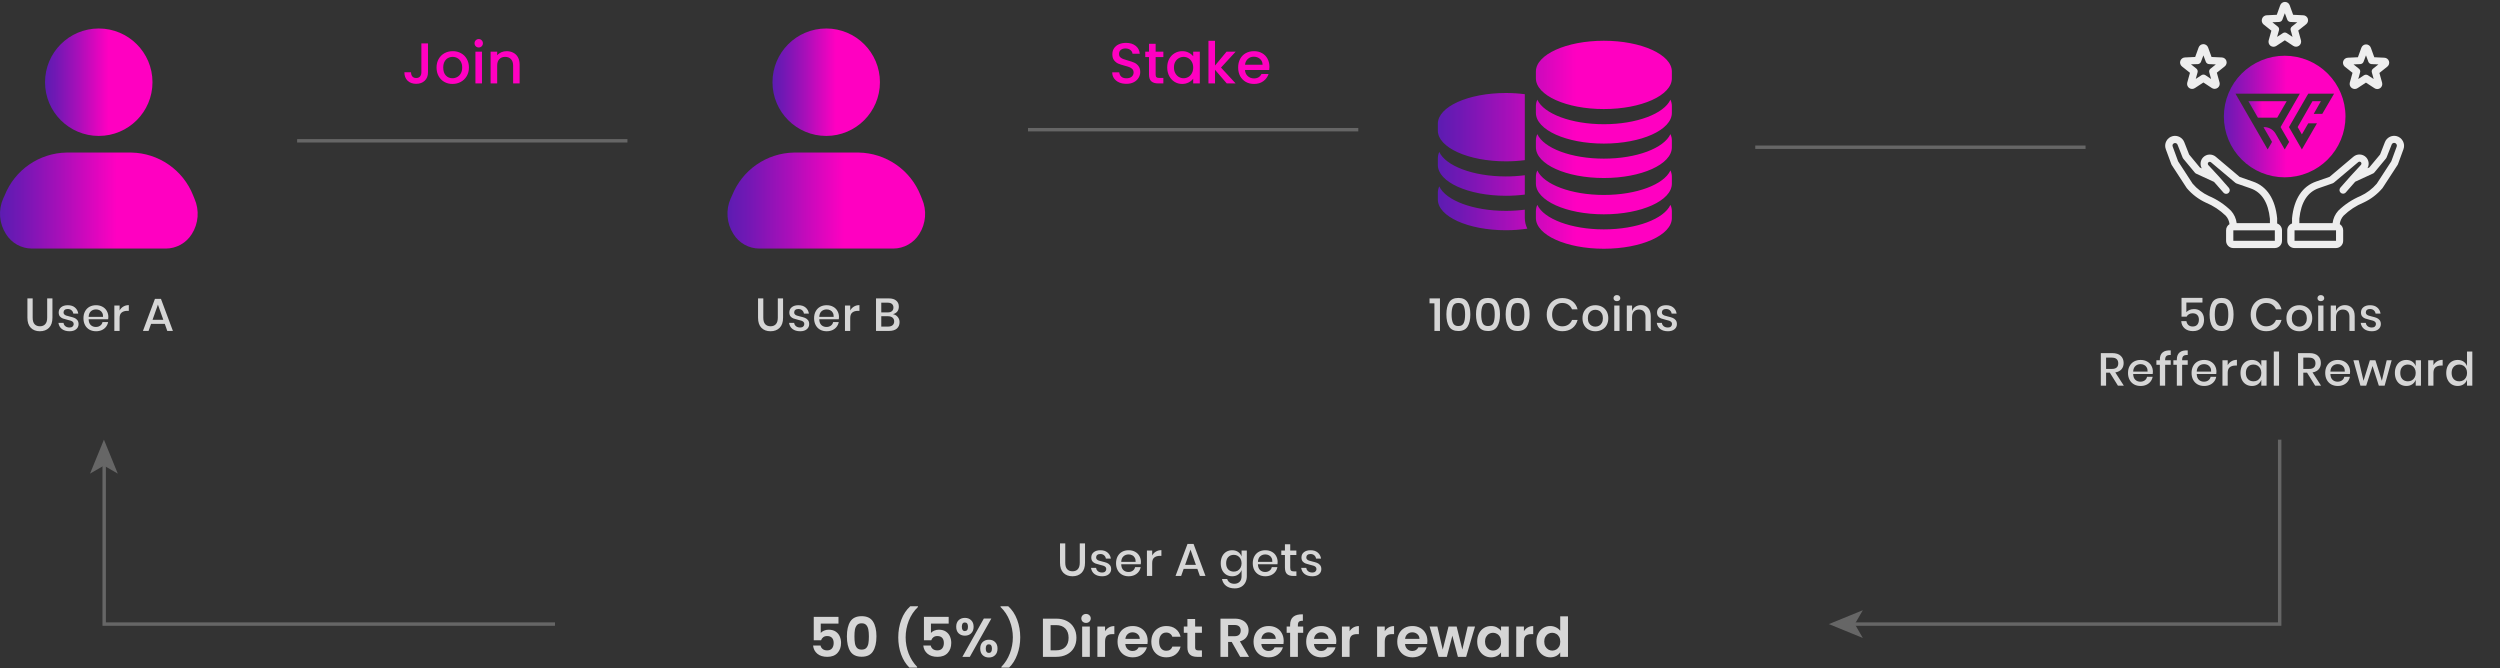 <svg width="868" height="232" viewBox="0 0 868 232" fill="none" xmlns="http://www.w3.org/2000/svg">
<rect x="0" y="0" width="868" height="232" fill="#333333" stroke="none"/>
<path d="M148.602 15.065V25.085C148.602 26.325 148.222 27.305 147.462 28.025C146.716 28.745 145.729 29.105 144.502 29.105C143.276 29.105 142.282 28.745 141.522 28.025C140.776 27.305 140.402 26.325 140.402 25.085H142.702C142.716 25.698 142.869 26.185 143.162 26.545C143.469 26.905 143.916 27.085 144.502 27.085C145.089 27.085 145.536 26.905 145.842 26.545C146.149 26.172 146.302 25.685 146.302 25.085V15.065H148.602ZM157.091 29.145C156.051 29.145 155.111 28.912 154.271 28.445C153.431 27.965 152.771 27.298 152.291 26.445C151.811 25.578 151.571 24.578 151.571 23.445C151.571 22.325 151.818 21.331 152.311 20.465C152.805 19.598 153.478 18.931 154.331 18.465C155.185 17.998 156.138 17.765 157.191 17.765C158.245 17.765 159.198 17.998 160.051 18.465C160.905 18.931 161.578 19.598 162.071 20.465C162.565 21.331 162.811 22.325 162.811 23.445C162.811 24.565 162.558 25.558 162.051 26.425C161.545 27.291 160.851 27.965 159.971 28.445C159.105 28.912 158.145 29.145 157.091 29.145ZM157.091 27.165C157.678 27.165 158.225 27.025 158.731 26.745C159.251 26.465 159.671 26.045 159.991 25.485C160.311 24.925 160.471 24.245 160.471 23.445C160.471 22.645 160.318 21.971 160.011 21.425C159.705 20.865 159.298 20.445 158.791 20.165C158.285 19.885 157.738 19.745 157.151 19.745C156.565 19.745 156.018 19.885 155.511 20.165C155.018 20.445 154.625 20.865 154.331 21.425C154.038 21.971 153.891 22.645 153.891 23.445C153.891 24.631 154.191 25.552 154.791 26.205C155.405 26.845 156.171 27.165 157.091 27.165ZM166.225 16.485C165.812 16.485 165.465 16.345 165.185 16.065C164.905 15.785 164.765 15.438 164.765 15.025C164.765 14.611 164.905 14.265 165.185 13.985C165.465 13.705 165.812 13.565 166.225 13.565C166.625 13.565 166.965 13.705 167.245 13.985C167.525 14.265 167.665 14.611 167.665 15.025C167.665 15.438 167.525 15.785 167.245 16.065C166.965 16.345 166.625 16.485 166.225 16.485ZM167.345 17.945V28.965H165.065V17.945H167.345ZM175.899 17.765C176.765 17.765 177.539 17.945 178.219 18.305C178.912 18.665 179.452 19.198 179.839 19.905C180.225 20.611 180.419 21.465 180.419 22.465V28.965H178.159V22.805C178.159 21.818 177.912 21.065 177.419 20.545C176.925 20.012 176.252 19.745 175.399 19.745C174.545 19.745 173.865 20.012 173.359 20.545C172.865 21.065 172.619 21.818 172.619 22.805V28.965H170.339V17.945H172.619V19.205C172.992 18.752 173.465 18.398 174.039 18.145C174.625 17.892 175.245 17.765 175.899 17.765Z" fill="#FF00C1"/>
<path d="M391.087 29.105C390.153 29.105 389.313 28.945 388.567 28.625C387.82 28.291 387.233 27.825 386.807 27.225C386.38 26.625 386.167 25.925 386.167 25.125H388.607C388.66 25.725 388.893 26.218 389.307 26.605C389.733 26.991 390.327 27.185 391.087 27.185C391.873 27.185 392.487 26.998 392.927 26.625C393.367 26.238 393.587 25.745 393.587 25.145C393.587 24.678 393.447 24.298 393.167 24.005C392.9 23.712 392.56 23.485 392.147 23.325C391.747 23.165 391.187 22.991 390.467 22.805C389.56 22.565 388.82 22.325 388.247 22.085C387.687 21.831 387.207 21.445 386.807 20.925C386.407 20.405 386.207 19.712 386.207 18.845C386.207 18.045 386.407 17.345 386.807 16.745C387.207 16.145 387.767 15.685 388.487 15.365C389.207 15.045 390.04 14.885 390.987 14.885C392.333 14.885 393.433 15.225 394.287 15.905C395.153 16.572 395.633 17.491 395.727 18.665H393.207C393.167 18.158 392.927 17.725 392.487 17.365C392.047 17.005 391.467 16.825 390.747 16.825C390.093 16.825 389.56 16.991 389.147 17.325C388.733 17.658 388.527 18.138 388.527 18.765C388.527 19.192 388.653 19.545 388.907 19.825C389.173 20.091 389.507 20.305 389.907 20.465C390.307 20.625 390.853 20.798 391.547 20.985C392.467 21.238 393.213 21.491 393.787 21.745C394.373 21.998 394.867 22.392 395.267 22.925C395.68 23.445 395.887 24.145 395.887 25.025C395.887 25.732 395.693 26.398 395.307 27.025C394.933 27.651 394.38 28.158 393.647 28.545C392.927 28.918 392.073 29.105 391.087 29.105ZM401.237 19.805V25.905C401.237 26.318 401.33 26.618 401.517 26.805C401.717 26.978 402.05 27.065 402.517 27.065H403.917V28.965H402.117C401.09 28.965 400.303 28.725 399.757 28.245C399.21 27.765 398.937 26.985 398.937 25.905V19.805H397.637V17.945H398.937V15.205H401.237V17.945H403.917V19.805H401.237ZM405.258 23.405C405.258 22.298 405.485 21.318 405.938 20.465C406.405 19.611 407.032 18.951 407.818 18.485C408.618 18.005 409.498 17.765 410.458 17.765C411.325 17.765 412.078 17.938 412.718 18.285C413.372 18.618 413.892 19.038 414.278 19.545V17.945H416.578V28.965H414.278V27.325C413.892 27.845 413.365 28.278 412.698 28.625C412.032 28.971 411.272 29.145 410.418 29.145C409.472 29.145 408.605 28.905 407.818 28.425C407.032 27.931 406.405 27.252 405.938 26.385C405.485 25.505 405.258 24.512 405.258 23.405ZM414.278 23.445C414.278 22.685 414.118 22.025 413.798 21.465C413.492 20.905 413.085 20.478 412.578 20.185C412.072 19.892 411.525 19.745 410.938 19.745C410.352 19.745 409.805 19.892 409.298 20.185C408.792 20.465 408.378 20.885 408.058 21.445C407.752 21.991 407.598 22.645 407.598 23.405C407.598 24.165 407.752 24.831 408.058 25.405C408.378 25.978 408.792 26.418 409.298 26.725C409.818 27.018 410.365 27.165 410.938 27.165C411.525 27.165 412.072 27.018 412.578 26.725C413.085 26.431 413.492 26.005 413.798 25.445C414.118 24.872 414.278 24.205 414.278 23.445ZM423.933 23.465L429.013 28.965H425.933L421.853 24.225V28.965H419.573V14.165H421.853V22.765L425.853 17.945H429.013L423.933 23.465ZM440.747 23.185C440.747 23.598 440.72 23.971 440.667 24.305H432.247C432.314 25.185 432.64 25.892 433.227 26.425C433.814 26.958 434.534 27.225 435.387 27.225C436.614 27.225 437.48 26.712 437.987 25.685H440.447C440.114 26.698 439.507 27.532 438.627 28.185C437.76 28.825 436.68 29.145 435.387 29.145C434.334 29.145 433.387 28.912 432.547 28.445C431.72 27.965 431.067 27.298 430.587 26.445C430.12 25.578 429.887 24.578 429.887 23.445C429.887 22.311 430.114 21.318 430.567 20.465C431.034 19.598 431.68 18.931 432.507 18.465C433.347 17.998 434.307 17.765 435.387 17.765C436.427 17.765 437.354 17.991 438.167 18.445C438.98 18.898 439.614 19.538 440.067 20.365C440.52 21.178 440.747 22.118 440.747 23.185ZM438.367 22.465C438.354 21.625 438.054 20.951 437.467 20.445C436.88 19.938 436.154 19.685 435.287 19.685C434.5 19.685 433.827 19.938 433.267 20.445C432.707 20.938 432.374 21.611 432.267 22.465H438.367Z" fill="#FF00C1"/>
<path d="M34.289 47.196C44.591 47.196 52.942 38.845 52.942 28.543C52.942 18.242 44.591 9.891 34.289 9.891C23.988 9.891 15.637 18.242 15.637 28.543C15.637 38.845 23.988 47.196 34.289 47.196Z" fill="url(#paint0_linear_47_59)"/>
<path d="M67.551 69.06L67.041 67.803C65.326 63.494 62.376 59.788 58.562 57.148C54.748 54.51 50.239 53.055 45.602 52.969H23.072C18.435 53.055 13.927 54.51 10.113 57.148C6.298 59.788 3.349 63.494 1.633 67.803L1.087 68.989C0.231 70.953 -0.129 73.099 0.041 75.235C0.211 77.371 0.904 79.433 2.06 81.238C3.004 82.779 4.326 84.053 5.902 84.94C7.477 85.826 9.253 86.295 11.06 86.301H57.59C59.401 86.292 61.179 85.822 62.757 84.936C64.336 84.051 65.663 82.778 66.614 81.238C67.752 79.439 68.433 77.388 68.596 75.265C68.76 73.143 68.401 71.012 67.551 69.06Z" fill="url(#paint1_linear_47_59)"/>
<path d="M286.859 47.196C297.16 47.196 305.511 38.845 305.511 28.543C305.511 18.242 297.16 9.891 286.859 9.891C276.557 9.891 268.206 18.242 268.206 28.543C268.206 38.845 276.557 47.196 286.859 47.196Z" fill="url(#paint2_linear_47_59)"/>
<path d="M320.12 69.06L319.61 67.803C317.894 63.494 314.945 59.788 311.131 57.148C307.317 54.51 302.808 53.055 298.171 52.969H275.641C271.004 53.057 266.497 54.512 262.683 57.151C258.869 59.789 255.919 63.495 254.202 67.803L253.656 68.989C252.801 70.954 252.444 73.1 252.616 75.237C252.787 77.373 253.483 79.434 254.641 81.238C255.581 82.78 256.901 84.055 258.475 84.941C260.048 85.828 261.823 86.296 263.629 86.301H310.159C311.97 86.292 313.747 85.822 315.326 84.936C316.905 84.051 318.232 82.778 319.183 81.238C320.321 79.439 321.002 77.388 321.165 75.265C321.328 73.143 320.97 71.012 320.12 69.06Z" fill="url(#paint3_linear_47_59)"/>
<path d="M217.842 48.297H103.164V49.483H217.842V48.297Z" fill="#666666"/>
<path d="M471.601 44.434H356.923V45.619H471.601V44.434Z" fill="#666666"/>
<path d="M522.828 56.019C525.028 56.023 527.227 55.884 529.409 55.604V32.706C527.227 32.426 525.028 32.287 522.828 32.291C509.784 32.291 499.219 37.034 499.219 42.963V45.335C499.219 51.228 509.796 56.019 522.828 56.019ZM522.828 67.972C525.028 67.976 527.227 67.837 529.409 67.556V60.845C527.227 61.125 525.028 61.264 522.828 61.26C511.444 61.26 501.946 57.608 499.717 52.746C499.396 53.433 499.227 54.181 499.219 54.94V57.311C499.219 63.181 509.796 67.972 522.828 67.972ZM529.409 73.32V72.798C527.227 73.078 525.028 73.217 522.828 73.213C511.444 73.213 501.946 69.561 499.717 64.711C499.395 65.394 499.225 66.138 499.219 66.892V69.264C499.219 75.193 509.796 79.936 522.828 79.936C525.324 79.941 527.817 79.759 530.287 79.391C529.711 78.23 529.411 76.951 529.409 75.656V73.32ZM556.86 14.148C543.816 14.148 533.263 18.951 533.263 24.821V27.192C533.263 33.121 543.828 37.864 556.86 37.864C569.892 37.864 580.469 33.121 580.469 27.192V24.821C580.469 18.986 569.904 14.148 556.86 14.148ZM556.86 43.129C545.488 43.129 535.99 39.477 533.761 34.615C533.435 35.301 533.265 36.05 533.263 36.809V39.181C533.263 45.109 543.828 49.853 556.86 49.853C569.892 49.853 580.469 45.109 580.469 39.181V36.809C580.467 36.05 580.297 35.301 579.971 34.615C577.742 39.477 568.244 43.129 556.86 43.129ZM556.86 55.082C545.488 55.082 535.99 51.43 533.761 46.568C533.435 47.254 533.265 48.003 533.263 48.762V51.133C533.263 57.062 543.828 61.805 556.86 61.805C569.892 61.805 580.469 57.062 580.469 51.133V48.762C580.467 48.003 580.297 47.254 579.971 46.568C577.742 51.43 568.244 55.082 556.86 55.082ZM556.86 67.687C545.488 67.687 535.99 64.035 533.761 59.173C533.433 59.858 533.263 60.607 533.263 61.367V63.738C533.263 69.667 543.828 74.41 556.86 74.41C569.892 74.41 580.469 69.667 580.469 63.738V61.367C580.469 60.607 580.299 59.858 579.971 59.173C577.742 64.047 568.244 67.687 556.86 67.687ZM556.86 79.64C545.488 79.64 535.99 75.987 533.761 71.126C533.434 71.811 533.264 72.56 533.263 73.32V75.691C533.263 81.62 543.828 86.363 556.86 86.363C569.892 86.363 580.469 81.62 580.469 75.691V73.32C580.469 72.56 580.299 71.811 579.971 71.126C577.742 75.987 568.244 79.64 556.86 79.64Z" fill="url(#paint4_linear_47_59)"/>
<path d="M724.103 50.527H609.425V51.713H724.103V50.527Z" fill="#666666"/>
<path d="M36.084 152.648L31.257 164.447L36.084 161.649L40.898 164.447L36.084 152.648Z" fill="#666666"/>
<path d="M192.691 217.274H35.574V161.02H36.76V216.088H192.691V217.274Z" fill="#666666"/>
<path d="M792.097 217.274H643.364V216.088H790.912V152.648H792.097V217.274Z" fill="#666666"/>
<path d="M634.979 216.682L646.778 211.867L643.98 216.682L646.778 221.508L634.979 216.682Z" fill="#666666"/>
<path d="M790.627 77.597V75.901C790.633 75.858 790.633 75.814 790.627 75.771C789.963 69.095 787.07 64.683 782.196 63.023L777.607 61.422L769.306 54.414C768.693 53.9 767.91 53.632 767.11 53.663C766.31 53.694 765.551 54.021 764.978 54.581C764.474 55.081 764.15 55.734 764.058 56.438C763.966 57.142 764.11 57.857 764.468 58.47L763.804 58.162L760.069 53.656L758.373 49.339C758.067 48.577 757.499 47.948 756.771 47.565C756.043 47.183 755.203 47.072 754.401 47.252C753.927 47.363 753.482 47.574 753.095 47.87C752.709 48.167 752.39 48.542 752.16 48.972C751.926 49.398 751.787 49.87 751.752 50.355C751.718 50.84 751.788 51.327 751.958 51.782L753.891 57.023C753.921 57.111 753.961 57.194 754.01 57.272L759.18 65.217C759.205 65.265 759.236 65.309 759.275 65.347C761.067 67.46 763.296 69.16 765.808 70.328C768.395 71.399 770.756 72.947 772.769 74.893C773.51 75.704 773.971 76.73 774.085 77.822C773.719 78.044 773.418 78.358 773.21 78.732C773.002 79.106 772.895 79.528 772.899 79.957V83.632C772.899 84.293 773.162 84.926 773.629 85.393C774.096 85.86 774.729 86.123 775.39 86.123H789.821C790.481 86.123 791.115 85.86 791.582 85.393C792.049 84.926 792.311 84.293 792.311 83.632V79.957C792.31 79.437 792.147 78.931 791.846 78.508C791.544 78.085 791.118 77.767 790.627 77.597ZM766.911 68.039C764.754 67.039 762.838 65.587 761.291 63.782L756.239 56.015L754.366 50.905C754.312 50.785 754.284 50.656 754.284 50.525C754.284 50.394 754.312 50.265 754.366 50.146C754.43 50.03 754.519 49.929 754.625 49.849C754.731 49.769 754.853 49.713 754.982 49.683C755.199 49.634 755.426 49.665 755.622 49.769C755.818 49.874 755.969 50.045 756.049 50.252L757.816 54.735C757.866 54.858 757.934 54.974 758.018 55.079L762.073 59.964C762.191 60.108 762.342 60.221 762.512 60.296L768.714 63.154L771.986 66.877C772.104 67.009 772.249 67.115 772.41 67.189C772.571 67.262 772.746 67.302 772.923 67.304C773.231 67.309 773.529 67.194 773.753 66.984C774 66.763 774.15 66.453 774.17 66.123C774.19 65.791 774.079 65.466 773.86 65.217L770.421 61.304L766.745 57.332C766.623 57.202 766.554 57.03 766.554 56.851C766.554 56.673 766.623 56.501 766.745 56.371C766.874 56.252 767.044 56.186 767.22 56.186C767.395 56.186 767.565 56.252 767.694 56.371L776.137 63.486C776.255 63.587 776.392 63.663 776.54 63.711L781.354 65.383C785.255 66.723 787.532 70.28 788.113 75.96V77.478H776.575C776.374 75.882 775.692 74.385 774.619 73.186C772.396 71.001 769.781 69.254 766.911 68.039ZM789.821 83.609H775.413V79.968H789.821V83.609Z" fill="#EEEEEE"/>
<path d="M834.264 48.96C834.034 48.531 833.715 48.155 833.329 47.859C832.942 47.562 832.497 47.352 832.023 47.241C831.221 47.06 830.381 47.171 829.653 47.553C828.925 47.936 828.357 48.565 828.05 49.328L826.367 53.644L822.643 58.114L821.979 58.411C822.327 57.8 822.465 57.092 822.37 56.396C822.276 55.699 821.955 55.053 821.457 54.557C820.885 53.997 820.125 53.67 819.325 53.639C818.525 53.609 817.743 53.877 817.129 54.391L808.829 61.399L804.228 63C799.378 64.66 796.461 69.071 795.797 75.747C795.791 75.79 795.791 75.834 795.797 75.877V77.585C795.308 77.76 794.886 78.082 794.589 78.506C794.292 78.931 794.134 79.438 794.137 79.957V83.633C794.137 83.96 794.201 84.283 794.326 84.585C794.451 84.888 794.635 85.162 794.866 85.393C795.097 85.625 795.372 85.808 795.674 85.933C795.976 86.058 796.3 86.123 796.627 86.123H811.058C811.718 86.123 812.352 85.86 812.819 85.393C813.286 84.926 813.548 84.293 813.548 83.633V79.957C813.551 79.527 813.444 79.104 813.236 78.728C813.029 78.352 812.728 78.036 812.362 77.81C812.485 76.724 812.945 75.704 813.679 74.893C815.691 72.948 818.053 71.399 820.639 70.328C823.152 69.16 825.381 67.461 827.173 65.348C827.211 65.309 827.243 65.265 827.268 65.217L832.438 57.272C832.486 57.192 832.53 57.109 832.568 57.023L834.489 51.782C834.658 51.324 834.725 50.834 834.686 50.346C834.648 49.859 834.503 49.386 834.264 48.96ZM811.07 83.609H796.663V79.969H811.07V83.609ZM832.13 50.905L830.256 56.016L825.205 63.782C823.657 65.588 821.741 67.039 819.584 68.039C816.699 69.249 814.068 70.99 811.829 73.174C810.756 74.373 810.073 75.87 809.872 77.466H798.334V75.901C798.916 70.221 801.192 66.664 805.094 65.324L809.908 63.652C810.056 63.604 810.193 63.528 810.311 63.427L818.754 56.312C818.883 56.193 819.052 56.127 819.228 56.127C819.404 56.127 819.573 56.193 819.702 56.312C819.822 56.441 819.888 56.611 819.888 56.786C819.888 56.962 819.822 57.131 819.702 57.261L816.027 61.245L812.576 65.158C812.358 65.409 812.249 65.735 812.271 66.066C812.293 66.397 812.446 66.706 812.694 66.925C812.916 67.132 813.209 67.247 813.513 67.245C813.692 67.243 813.868 67.205 814.032 67.131C814.195 67.058 814.341 66.951 814.461 66.818L817.722 63.095L823.924 60.237C824.096 60.165 824.247 60.051 824.363 59.905L828.418 55.019C828.506 54.918 828.574 54.802 828.62 54.675L830.386 50.193C830.466 49.986 830.618 49.815 830.814 49.71C831.01 49.605 831.237 49.575 831.454 49.624C831.585 49.65 831.708 49.705 831.815 49.785C831.921 49.865 832.009 49.968 832.07 50.087C832.142 50.209 832.185 50.347 832.196 50.489C832.206 50.631 832.183 50.773 832.13 50.905Z" fill="#EEEEEE"/>
<path d="M814.058 23.098L816.797 25.28L815.86 28.659C815.765 29.006 815.778 29.373 815.896 29.712C816.015 30.051 816.234 30.345 816.524 30.557C816.828 30.777 817.193 30.897 817.568 30.901C817.914 30.901 818.253 30.798 818.54 30.604L821.457 28.683L824.386 30.604C824.681 30.813 825.033 30.925 825.394 30.925C825.755 30.925 826.108 30.813 826.402 30.604C826.693 30.393 826.912 30.098 827.03 29.759C827.149 29.42 827.161 29.053 827.066 28.707L826.129 25.327L828.869 23.145C829.15 22.923 829.357 22.62 829.461 22.276C829.565 21.933 829.561 21.566 829.45 21.224C829.336 20.887 829.122 20.592 828.835 20.38C828.549 20.168 828.205 20.049 827.849 20.039L824.351 19.873L823.165 16.6C823.046 16.254 822.823 15.954 822.525 15.741C822.227 15.528 821.871 15.414 821.505 15.414C821.141 15.416 820.787 15.532 820.492 15.744C820.197 15.957 819.975 16.256 819.857 16.6L818.671 19.873L815.173 20.039C814.817 20.049 814.472 20.168 814.186 20.38C813.9 20.592 813.686 20.887 813.572 21.224C813.46 21.55 813.447 21.901 813.533 22.234C813.62 22.567 813.802 22.868 814.058 23.098ZM819.513 22.256C819.756 22.243 819.991 22.16 820.189 22.017C820.387 21.874 820.539 21.677 820.627 21.45L821.469 19.22L822.299 21.45C822.388 21.677 822.54 21.874 822.738 22.017C822.936 22.16 823.17 22.243 823.414 22.256L825.786 22.363L823.924 23.845C823.728 23.993 823.583 24.198 823.509 24.431C823.435 24.665 823.435 24.916 823.509 25.149L824.137 27.438L822.157 26.134C821.951 26.005 821.713 25.935 821.469 25.932C821.222 25.933 820.98 26.003 820.77 26.134L818.789 27.438L819.418 25.149C819.492 24.916 819.492 24.665 819.418 24.431C819.343 24.198 819.198 23.993 819.003 23.845L817.141 22.363L819.513 22.256Z" fill="#EEEEEE"/>
<path d="M757.615 23.099L760.354 25.281L759.417 28.66C759.322 29.007 759.335 29.374 759.453 29.713C759.572 30.052 759.791 30.346 760.081 30.558C760.376 30.767 760.728 30.879 761.089 30.879C761.45 30.879 761.803 30.767 762.097 30.558L765.026 28.637L767.943 30.558C768.231 30.75 768.569 30.854 768.915 30.854C769.291 30.852 769.656 30.732 769.959 30.51C770.253 30.302 770.475 30.008 770.594 29.668C770.714 29.328 770.723 28.959 770.623 28.613L769.686 25.233L772.425 23.052C772.707 22.829 772.914 22.526 773.018 22.182C773.121 21.839 773.118 21.472 773.006 21.131C772.893 20.793 772.678 20.499 772.392 20.287C772.106 20.075 771.762 19.955 771.406 19.945L767.848 19.779L766.662 16.506C766.544 16.162 766.322 15.863 766.027 15.651C765.732 15.438 765.378 15.323 765.014 15.32C764.648 15.32 764.292 15.435 763.994 15.647C763.696 15.86 763.473 16.16 763.354 16.506L762.168 19.779L758.611 19.945C758.255 19.957 757.912 20.077 757.626 20.289C757.34 20.5 757.125 20.794 757.01 21.131C756.891 21.481 756.885 21.859 756.993 22.213C757.102 22.566 757.319 22.877 757.615 23.099ZM763.069 22.257C763.313 22.244 763.548 22.161 763.746 22.018C763.943 21.875 764.096 21.678 764.184 21.451L765.026 19.222L765.856 21.451C765.945 21.678 766.097 21.875 766.295 22.018C766.492 22.161 766.727 22.244 766.971 22.257L769.342 22.364L767.492 23.846C767.295 23.992 767.148 24.197 767.071 24.43C766.995 24.664 766.993 24.916 767.066 25.151L767.694 27.439L765.726 26.099C765.521 25.965 765.282 25.894 765.038 25.894C764.794 25.894 764.555 25.965 764.35 26.099L762.37 27.404L762.998 25.115C763.063 24.88 763.057 24.631 762.981 24.399C762.905 24.167 762.763 23.962 762.571 23.811L760.71 22.328L763.069 22.257Z" fill="#EEEEEE"/>
<path d="M785.884 8.467L788.623 10.648L787.686 14.028C787.593 14.374 787.606 14.741 787.725 15.079C787.843 15.418 788.061 15.713 788.35 15.925C788.646 16.131 788.998 16.241 789.358 16.241C789.719 16.241 790.07 16.131 790.366 15.925L793.295 13.992L796.212 15.925C796.502 16.114 796.839 16.217 797.185 16.222C797.56 16.22 797.925 16.1 798.228 15.878C798.518 15.666 798.738 15.372 798.856 15.033C798.975 14.694 798.987 14.327 798.892 13.98L797.955 10.601L800.694 8.419C800.977 8.195 801.184 7.889 801.288 7.544C801.392 7.198 801.388 6.829 801.276 6.486C801.163 6.148 800.949 5.852 800.663 5.64C800.376 5.428 800.031 5.309 799.675 5.301L796.177 5.135L794.991 1.85C794.873 1.506 794.651 1.207 794.356 0.994C794.06 0.782 793.706 0.667 793.343 0.664C792.977 0.666 792.621 0.781 792.324 0.993C792.027 1.206 791.803 1.505 791.682 1.85L790.497 5.135L786.999 5.301C786.642 5.309 786.297 5.428 786.011 5.64C785.724 5.852 785.51 6.148 785.398 6.486C785.264 6.826 785.239 7.199 785.326 7.554C785.413 7.908 785.608 8.227 785.884 8.467ZM791.339 7.625C791.584 7.612 791.82 7.528 792.019 7.383C792.217 7.237 792.368 7.037 792.453 6.806L793.295 4.589L794.125 6.806C794.211 7.037 794.362 7.237 794.56 7.383C794.758 7.528 794.994 7.612 795.24 7.625L797.611 7.731L795.75 9.214C795.554 9.361 795.409 9.566 795.335 9.8C795.261 10.034 795.261 10.284 795.335 10.518L795.963 12.807L793.983 11.502C793.781 11.361 793.541 11.287 793.295 11.289C793.049 11.287 792.809 11.361 792.607 11.502L790.615 12.807L791.256 10.518C791.328 10.283 791.326 10.031 791.25 9.798C791.174 9.564 791.026 9.36 790.829 9.214L788.967 7.731L791.339 7.625Z" fill="#EEEEEE"/>
<path d="M780.643 35.137L783.951 40.864H790.639L793.947 35.137H780.643Z" fill="url(#paint5_linear_47_59)"/>
<path d="M793.247 19.352C790.475 19.35 787.729 19.895 785.166 20.955C782.604 22.015 780.276 23.569 778.315 25.529C776.354 27.49 774.798 29.817 773.736 32.379C772.675 34.94 772.128 37.686 772.128 40.459C772.128 43.231 772.675 45.977 773.736 48.539C774.798 51.1 776.354 53.428 778.315 55.388C780.276 57.348 782.604 58.903 785.166 59.962C787.729 61.023 790.475 61.567 793.247 61.566C796.019 61.566 798.764 61.02 801.325 59.959C803.886 58.898 806.212 57.344 808.172 55.384C810.132 53.424 811.687 51.097 812.748 48.536C813.809 45.975 814.354 43.23 814.354 40.459C814.354 34.861 812.131 29.492 808.172 25.534C804.214 21.575 798.845 19.352 793.247 19.352ZM793.247 51.89L790.081 46.411C789.713 45.777 789.197 45.24 788.578 44.846C787.959 44.452 787.255 44.212 786.524 44.147H785.884L788.848 49.269L787.33 51.89L782.86 44.147L777.654 35.135L776.148 32.514H798.512L797.006 35.135L791.813 44.123L794.789 49.281L793.247 51.89ZM806.291 39.546H803.315L805.817 35.135H802.888L797.742 44.123L799.212 46.66L801.429 42.818H804.453L799.212 51.89L794.73 44.123L801.429 32.514H810.394L806.291 39.546Z" fill="url(#paint6_linear_47_59)"/>
<path d="M11.342 103.602V110.306C11.342 111.309 11.561 112.056 11.998 112.546C12.446 113.037 13.07 113.282 13.87 113.282C14.66 113.282 15.273 113.037 15.71 112.546C16.158 112.056 16.382 111.309 16.382 110.306V103.602H18.206V110.306C18.206 111.853 17.806 113.026 17.006 113.826C16.206 114.616 15.15 115.01 13.838 115.01C12.537 115.01 11.492 114.616 10.702 113.826C9.913 113.026 9.518 111.853 9.518 110.306V103.602H11.342ZM23.549 105.97C24.583 105.97 25.41 106.237 26.029 106.77C26.658 107.293 27.042 107.997 27.181 108.882H25.453C25.378 108.402 25.17 108.018 24.829 107.73C24.498 107.432 24.055 107.282 23.501 107.282C23.042 107.282 22.685 107.394 22.429 107.618C22.183 107.832 22.061 108.125 22.061 108.498C22.061 108.776 22.151 109 22.333 109.17C22.514 109.341 22.738 109.474 23.005 109.57C23.282 109.666 23.671 109.773 24.173 109.89C24.834 110.04 25.367 110.194 25.773 110.354C26.189 110.514 26.541 110.77 26.829 111.122C27.127 111.464 27.277 111.933 27.277 112.53C27.277 113.266 26.994 113.864 26.429 114.322C25.874 114.781 25.122 115.01 24.173 115.01C23.074 115.01 22.183 114.754 21.501 114.242C20.829 113.73 20.423 113.016 20.285 112.098H22.061C22.114 112.578 22.327 112.968 22.701 113.266C23.074 113.565 23.565 113.714 24.173 113.714C24.61 113.714 24.951 113.602 25.197 113.378C25.453 113.144 25.581 112.85 25.581 112.498C25.581 112.189 25.485 111.944 25.293 111.762C25.101 111.581 24.861 111.442 24.573 111.346C24.285 111.24 23.89 111.133 23.389 111.026C22.749 110.877 22.226 110.728 21.821 110.578C21.426 110.429 21.085 110.189 20.797 109.858C20.519 109.517 20.381 109.058 20.381 108.482C20.381 107.736 20.658 107.133 21.213 106.674C21.778 106.205 22.557 105.97 23.549 105.97ZM37.618 110.066C37.618 110.365 37.596 110.626 37.554 110.85H30.77C30.802 111.757 31.052 112.429 31.522 112.866C31.991 113.304 32.572 113.522 33.266 113.522C33.874 113.522 34.386 113.368 34.802 113.058C35.228 112.749 35.49 112.338 35.586 111.826H37.538C37.42 112.445 37.175 112.994 36.802 113.474C36.428 113.954 35.943 114.333 35.346 114.61C34.748 114.877 34.082 115.01 33.346 115.01C32.492 115.01 31.735 114.829 31.074 114.466C30.423 114.104 29.911 113.581 29.538 112.898C29.164 112.216 28.978 111.41 28.978 110.482C28.978 109.565 29.164 108.765 29.538 108.082C29.911 107.4 30.423 106.877 31.074 106.514C31.735 106.152 32.492 105.97 33.346 105.97C34.21 105.97 34.962 106.152 35.602 106.514C36.252 106.866 36.748 107.357 37.09 107.986C37.442 108.605 37.618 109.298 37.618 110.066ZM35.778 110.018C35.799 109.442 35.698 108.962 35.474 108.578C35.26 108.184 34.962 107.896 34.578 107.714C34.204 107.522 33.794 107.426 33.346 107.426C32.631 107.426 32.034 107.645 31.554 108.082C31.074 108.52 30.812 109.165 30.77 110.018H35.778ZM41.523 107.81C41.822 107.234 42.248 106.781 42.803 106.45C43.358 106.109 43.998 105.938 44.723 105.938V107.922H44.179C43.379 107.922 42.733 108.12 42.243 108.514C41.763 108.898 41.523 109.538 41.523 110.434V114.898H39.699V106.082H41.523V107.81ZM57.215 112.45H52.447L51.584 114.898H49.632L53.791 103.778H55.888L60.032 114.898H58.08L57.215 112.45ZM56.703 111.042L54.831 105.762L52.959 111.042H56.703Z" fill="white" fill-opacity="0.8"/>
<path d="M265.017 103.602V110.306C265.017 111.309 265.235 112.056 265.673 112.546C266.121 113.037 266.745 113.282 267.545 113.282C268.334 113.282 268.947 113.037 269.385 112.546C269.833 112.056 270.057 111.309 270.057 110.306V103.602H271.881V110.306C271.881 111.853 271.481 113.026 270.681 113.826C269.881 114.616 268.825 115.01 267.513 115.01C266.211 115.01 265.166 114.616 264.377 113.826C263.587 113.026 263.193 111.853 263.193 110.306V103.602H265.017ZM277.223 105.97C278.258 105.97 279.084 106.237 279.703 106.77C280.332 107.293 280.716 107.997 280.855 108.882H279.127C279.052 108.402 278.844 108.018 278.503 107.73C278.172 107.432 277.73 107.282 277.175 107.282C276.716 107.282 276.359 107.394 276.103 107.618C275.858 107.832 275.735 108.125 275.735 108.498C275.735 108.776 275.826 109 276.007 109.17C276.188 109.341 276.412 109.474 276.679 109.57C276.956 109.666 277.346 109.773 277.847 109.89C278.508 110.04 279.042 110.194 279.447 110.354C279.863 110.514 280.215 110.77 280.503 111.122C280.802 111.464 280.951 111.933 280.951 112.53C280.951 113.266 280.668 113.864 280.103 114.322C279.548 114.781 278.796 115.01 277.847 115.01C276.748 115.01 275.858 114.754 275.175 114.242C274.503 113.73 274.098 113.016 273.959 112.098H275.735C275.788 112.578 276.002 112.968 276.375 113.266C276.748 113.565 277.239 113.714 277.847 113.714C278.284 113.714 278.626 113.602 278.871 113.378C279.127 113.144 279.255 112.85 279.255 112.498C279.255 112.189 279.159 111.944 278.967 111.762C278.775 111.581 278.535 111.442 278.247 111.346C277.959 111.24 277.564 111.133 277.063 111.026C276.423 110.877 275.9 110.728 275.495 110.578C275.1 110.429 274.759 110.189 274.471 109.858C274.194 109.517 274.055 109.058 274.055 108.482C274.055 107.736 274.332 107.133 274.887 106.674C275.452 106.205 276.231 105.97 277.223 105.97ZM291.292 110.066C291.292 110.365 291.271 110.626 291.228 110.85H284.444C284.476 111.757 284.727 112.429 285.196 112.866C285.665 113.304 286.247 113.522 286.94 113.522C287.548 113.522 288.06 113.368 288.476 113.058C288.903 112.749 289.164 112.338 289.26 111.826H291.212C291.095 112.445 290.849 112.994 290.476 113.474C290.103 113.954 289.617 114.333 289.02 114.61C288.423 114.877 287.756 115.01 287.02 115.01C286.167 115.01 285.409 114.829 284.748 114.466C284.097 114.104 283.585 113.581 283.212 112.898C282.839 112.216 282.652 111.41 282.652 110.482C282.652 109.565 282.839 108.765 283.212 108.082C283.585 107.4 284.097 106.877 284.748 106.514C285.409 106.152 286.167 105.97 287.02 105.97C287.884 105.97 288.636 106.152 289.276 106.514C289.927 106.866 290.423 107.357 290.764 107.986C291.116 108.605 291.292 109.298 291.292 110.066ZM289.452 110.018C289.473 109.442 289.372 108.962 289.148 108.578C288.935 108.184 288.636 107.896 288.252 107.714C287.879 107.522 287.468 107.426 287.02 107.426C286.305 107.426 285.708 107.645 285.228 108.082C284.748 108.52 284.487 109.165 284.444 110.018H289.452ZM295.197 107.81C295.496 107.234 295.923 106.781 296.477 106.45C297.032 106.109 297.672 105.938 298.397 105.938V107.922H297.853C297.053 107.922 296.408 108.12 295.917 108.514C295.437 108.898 295.197 109.538 295.197 110.434V114.898H293.373V106.082H295.197V107.81ZM310.042 109.074C310.725 109.213 311.274 109.538 311.69 110.05C312.117 110.562 312.33 111.16 312.33 111.842C312.33 112.781 312.015 113.528 311.386 114.082C310.757 114.626 309.845 114.898 308.65 114.898H304.154V103.602H308.57C309.701 103.602 310.565 103.858 311.162 104.37C311.77 104.872 312.074 105.565 312.074 106.45C312.074 107.165 311.887 107.746 311.514 108.194C311.141 108.632 310.65 108.925 310.042 109.074ZM305.978 108.466H308.234C308.874 108.466 309.359 108.317 309.69 108.018C310.031 107.72 310.202 107.304 310.202 106.77C310.202 106.248 310.031 105.837 309.69 105.538C309.359 105.24 308.853 105.09 308.17 105.09H305.978V108.466ZM308.282 113.394C308.975 113.394 309.509 113.24 309.882 112.93C310.266 112.61 310.458 112.168 310.458 111.602C310.458 111.037 310.266 110.594 309.882 110.274C309.498 109.954 308.959 109.794 308.266 109.794H305.978V113.394H308.282Z" fill="white" fill-opacity="0.8"/>
<path d="M496.335 105.314V103.602H499.951V114.898H498.031V105.314H496.335ZM503.145 113.41C502.505 112.386 502.185 110.973 502.185 109.17C502.185 107.378 502.505 105.976 503.145 104.962C503.785 103.949 504.852 103.442 506.345 103.442C507.839 103.442 508.905 103.954 509.545 104.978C510.185 105.992 510.505 107.389 510.505 109.17C510.505 110.962 510.185 112.37 509.545 113.394C508.905 114.418 507.839 114.93 506.345 114.93C504.852 114.93 503.785 114.424 503.145 113.41ZM508.201 112.162C508.521 111.469 508.681 110.472 508.681 109.17C508.681 107.89 508.521 106.909 508.201 106.226C507.881 105.533 507.263 105.186 506.345 105.186C505.417 105.186 504.793 105.528 504.473 106.21C504.153 106.893 503.993 107.88 503.993 109.17C503.993 110.472 504.153 111.469 504.473 112.162C504.793 112.856 505.417 113.202 506.345 113.202C507.263 113.202 507.881 112.856 508.201 112.162ZM513.434 113.41C512.794 112.386 512.474 110.973 512.474 109.17C512.474 107.378 512.794 105.976 513.434 104.962C514.074 103.949 515.141 103.442 516.634 103.442C518.127 103.442 519.194 103.954 519.834 104.978C520.474 105.992 520.794 107.389 520.794 109.17C520.794 110.962 520.474 112.37 519.834 113.394C519.194 114.418 518.127 114.93 516.634 114.93C515.141 114.93 514.074 114.424 513.434 113.41ZM518.49 112.162C518.81 111.469 518.97 110.472 518.97 109.17C518.97 107.89 518.81 106.909 518.49 106.226C518.17 105.533 517.551 105.186 516.634 105.186C515.706 105.186 515.082 105.528 514.762 106.21C514.442 106.893 514.282 107.88 514.282 109.17C514.282 110.472 514.442 111.469 514.762 112.162C515.082 112.856 515.706 113.202 516.634 113.202C517.551 113.202 518.17 112.856 518.49 112.162ZM523.723 113.41C523.083 112.386 522.763 110.973 522.763 109.17C522.763 107.378 523.083 105.976 523.723 104.962C524.363 103.949 525.429 103.442 526.923 103.442C528.416 103.442 529.483 103.954 530.123 104.978C530.763 105.992 531.083 107.389 531.083 109.17C531.083 110.962 530.763 112.37 530.123 113.394C529.483 114.418 528.416 114.93 526.923 114.93C525.429 114.93 524.363 114.424 523.723 113.41ZM528.779 112.162C529.099 111.469 529.259 110.472 529.259 109.17C529.259 107.89 529.099 106.909 528.779 106.226C528.459 105.533 527.84 105.186 526.923 105.186C525.995 105.186 525.371 105.528 525.051 106.21C524.731 106.893 524.571 107.88 524.571 109.17C524.571 110.472 524.731 111.469 525.051 112.162C525.371 112.856 525.995 113.202 526.923 113.202C527.84 113.202 528.459 112.856 528.779 112.162ZM542.433 103.49C543.82 103.49 544.972 103.842 545.889 104.546C546.807 105.25 547.425 106.205 547.745 107.41H545.809C545.543 106.728 545.116 106.189 544.529 105.794C543.953 105.389 543.244 105.186 542.401 105.186C541.729 105.186 541.127 105.352 540.593 105.682C540.071 106.013 539.655 106.488 539.345 107.106C539.047 107.714 538.897 108.429 538.897 109.25C538.897 110.061 539.047 110.776 539.345 111.394C539.655 112.002 540.071 112.472 540.593 112.802C541.127 113.133 541.729 113.298 542.401 113.298C543.244 113.298 543.953 113.101 544.529 112.706C545.116 112.301 545.543 111.762 545.809 111.09H547.745C547.425 112.296 546.807 113.25 545.889 113.954C544.972 114.648 543.82 114.994 542.433 114.994C541.367 114.994 540.423 114.754 539.601 114.274C538.78 113.784 538.145 113.106 537.697 112.242C537.249 111.368 537.025 110.37 537.025 109.25C537.025 108.13 537.249 107.138 537.697 106.274C538.145 105.4 538.78 104.717 539.601 104.226C540.423 103.736 541.367 103.49 542.433 103.49ZM553.917 105.97C554.771 105.97 555.539 106.152 556.221 106.514C556.904 106.877 557.437 107.4 557.821 108.082C558.205 108.765 558.397 109.565 558.397 110.482C558.397 111.41 558.205 112.216 557.821 112.898C557.437 113.581 556.904 114.104 556.221 114.466C555.539 114.829 554.771 115.01 553.917 115.01C553.064 115.01 552.296 114.829 551.613 114.466C550.941 114.104 550.408 113.581 550.013 112.898C549.629 112.205 549.437 111.4 549.437 110.482C549.437 109.565 549.629 108.765 550.013 108.082C550.408 107.4 550.941 106.877 551.613 106.514C552.296 106.152 553.064 105.97 553.917 105.97ZM553.917 107.554C553.448 107.554 553.016 107.661 552.621 107.874C552.227 108.088 551.907 108.418 551.661 108.866C551.427 109.304 551.309 109.842 551.309 110.482C551.309 111.133 551.427 111.677 551.661 112.114C551.907 112.552 552.227 112.877 552.621 113.09C553.016 113.304 553.448 113.41 553.917 113.41C554.387 113.41 554.819 113.304 555.213 113.09C555.608 112.877 555.923 112.552 556.157 112.114C556.403 111.677 556.525 111.133 556.525 110.482C556.525 109.842 556.403 109.304 556.157 108.866C555.923 108.418 555.608 108.088 555.213 107.874C554.819 107.661 554.387 107.554 553.917 107.554ZM560.215 103.522C560.215 103.213 560.322 102.957 560.535 102.754C560.748 102.552 561.031 102.45 561.383 102.45C561.735 102.45 562.018 102.552 562.231 102.754C562.455 102.957 562.567 103.213 562.567 103.522C562.567 103.832 562.455 104.082 562.231 104.274C562.018 104.466 561.735 104.562 561.383 104.562C561.031 104.562 560.748 104.466 560.535 104.274C560.322 104.082 560.215 103.832 560.215 103.522ZM562.295 106.082V114.898H560.471V106.082H562.295ZM569.75 105.938C570.774 105.938 571.596 106.269 572.214 106.93C572.833 107.592 573.142 108.536 573.142 109.762V114.898H571.318V109.954C571.318 109.165 571.116 108.557 570.71 108.13C570.305 107.693 569.75 107.474 569.046 107.474C568.321 107.474 567.74 107.709 567.302 108.178C566.865 108.637 566.646 109.314 566.646 110.21V114.898H564.822V106.082H566.646V108.018C566.881 107.357 567.276 106.845 567.83 106.482C568.385 106.12 569.025 105.938 569.75 105.938ZM578.491 105.97C579.526 105.97 580.353 106.237 580.971 106.77C581.601 107.293 581.985 107.997 582.123 108.882H580.395C580.321 108.402 580.113 108.018 579.771 107.73C579.441 107.432 578.998 107.282 578.443 107.282C577.985 107.282 577.627 107.394 577.371 107.618C577.126 107.832 577.003 108.125 577.003 108.498C577.003 108.776 577.094 109 577.275 109.17C577.457 109.341 577.681 109.474 577.947 109.57C578.225 109.666 578.614 109.773 579.115 109.89C579.777 110.04 580.31 110.194 580.715 110.354C581.131 110.514 581.483 110.77 581.771 111.122C582.07 111.464 582.219 111.933 582.219 112.53C582.219 113.266 581.937 113.864 581.371 114.322C580.817 114.781 580.065 115.01 579.115 115.01C578.017 115.01 577.126 114.754 576.443 114.242C575.771 113.73 575.366 113.016 575.227 112.098H577.003C577.057 112.578 577.27 112.968 577.643 113.266C578.017 113.565 578.507 113.714 579.115 113.714C579.553 113.714 579.894 113.602 580.139 113.378C580.395 113.144 580.523 112.85 580.523 112.498C580.523 112.189 580.427 111.944 580.235 111.762C580.043 111.581 579.803 111.442 579.515 111.346C579.227 111.24 578.833 111.133 578.331 111.026C577.691 110.877 577.169 110.728 576.763 110.578C576.369 110.429 576.027 110.189 575.739 109.858C575.462 109.517 575.323 109.058 575.323 108.482C575.323 107.736 575.601 107.133 576.155 106.674C576.721 106.205 577.499 105.97 578.491 105.97Z" fill="white" fill-opacity="0.8"/>
<path d="M764.69 105.042H759.106V108.402C759.362 108.072 759.725 107.81 760.194 107.618C760.663 107.416 761.181 107.314 761.746 107.314C762.535 107.314 763.191 107.485 763.714 107.826C764.237 108.157 764.621 108.6 764.866 109.154C765.122 109.709 765.25 110.322 765.25 110.994C765.25 112.178 764.919 113.138 764.258 113.874C763.597 114.6 762.637 114.962 761.378 114.962C760.194 114.962 759.239 114.648 758.514 114.018C757.789 113.389 757.394 112.552 757.33 111.506H759.122C759.218 112.082 759.453 112.536 759.826 112.866C760.21 113.197 760.695 113.362 761.282 113.362C762.007 113.362 762.551 113.144 762.914 112.706C763.277 112.269 763.458 111.688 763.458 110.962C763.458 110.28 763.271 109.746 762.898 109.362C762.525 108.968 761.991 108.77 761.298 108.77C760.807 108.77 760.375 108.877 760.002 109.09C759.639 109.304 759.373 109.586 759.202 109.938H757.426V103.426H764.69V105.042ZM768.13 113.41C767.49 112.386 767.17 110.973 767.17 109.17C767.17 107.378 767.49 105.976 768.13 104.962C768.77 103.949 769.837 103.442 771.33 103.442C772.824 103.442 773.89 103.954 774.53 104.978C775.17 105.992 775.49 107.389 775.49 109.17C775.49 110.962 775.17 112.37 774.53 113.394C773.89 114.418 772.824 114.93 771.33 114.93C769.837 114.93 768.77 114.424 768.13 113.41ZM773.186 112.162C773.506 111.469 773.666 110.472 773.666 109.17C773.666 107.89 773.506 106.909 773.186 106.226C772.866 105.533 772.248 105.186 771.33 105.186C770.402 105.186 769.778 105.528 769.458 106.21C769.138 106.893 768.978 107.88 768.978 109.17C768.978 110.472 769.138 111.469 769.458 112.162C769.778 112.856 770.402 113.202 771.33 113.202C772.248 113.202 772.866 112.856 773.186 112.162ZM786.841 103.49C788.228 103.49 789.38 103.842 790.297 104.546C791.214 105.25 791.833 106.205 792.153 107.41H790.217C789.95 106.728 789.524 106.189 788.937 105.794C788.361 105.389 787.652 105.186 786.809 105.186C786.137 105.186 785.534 105.352 785.001 105.682C784.478 106.013 784.062 106.488 783.753 107.106C783.454 107.714 783.305 108.429 783.305 109.25C783.305 110.061 783.454 110.776 783.753 111.394C784.062 112.002 784.478 112.472 785.001 112.802C785.534 113.133 786.137 113.298 786.809 113.298C787.652 113.298 788.361 113.101 788.937 112.706C789.524 112.301 789.95 111.762 790.217 111.09H792.153C791.833 112.296 791.214 113.25 790.297 113.954C789.38 114.648 788.228 114.994 786.841 114.994C785.774 114.994 784.83 114.754 784.009 114.274C783.188 113.784 782.553 113.106 782.105 112.242C781.657 111.368 781.433 110.37 781.433 109.25C781.433 108.13 781.657 107.138 782.105 106.274C782.553 105.4 783.188 104.717 784.009 104.226C784.83 103.736 785.774 103.49 786.841 103.49ZM798.325 105.97C799.178 105.97 799.946 106.152 800.629 106.514C801.312 106.877 801.845 107.4 802.229 108.082C802.613 108.765 802.805 109.565 802.805 110.482C802.805 111.41 802.613 112.216 802.229 112.898C801.845 113.581 801.312 114.104 800.629 114.466C799.946 114.829 799.178 115.01 798.325 115.01C797.472 115.01 796.704 114.829 796.021 114.466C795.349 114.104 794.816 113.581 794.421 112.898C794.037 112.205 793.845 111.4 793.845 110.482C793.845 109.565 794.037 108.765 794.421 108.082C794.816 107.4 795.349 106.877 796.021 106.514C796.704 106.152 797.472 105.97 798.325 105.97ZM798.325 107.554C797.856 107.554 797.424 107.661 797.029 107.874C796.634 108.088 796.314 108.418 796.069 108.866C795.834 109.304 795.717 109.842 795.717 110.482C795.717 111.133 795.834 111.677 796.069 112.114C796.314 112.552 796.634 112.877 797.029 113.09C797.424 113.304 797.856 113.41 798.325 113.41C798.794 113.41 799.226 113.304 799.621 113.09C800.016 112.877 800.33 112.552 800.565 112.114C800.81 111.677 800.933 111.133 800.933 110.482C800.933 109.842 800.81 109.304 800.565 108.866C800.33 108.418 800.016 108.088 799.621 107.874C799.226 107.661 798.794 107.554 798.325 107.554ZM804.622 103.522C804.622 103.213 804.729 102.957 804.942 102.754C805.156 102.552 805.438 102.45 805.79 102.45C806.142 102.45 806.425 102.552 806.638 102.754C806.862 102.957 806.974 103.213 806.974 103.522C806.974 103.832 806.862 104.082 806.638 104.274C806.425 104.466 806.142 104.562 805.79 104.562C805.438 104.562 805.156 104.466 804.942 104.274C804.729 104.082 804.622 103.832 804.622 103.522ZM806.702 106.082V114.898H804.878V106.082H806.702ZM814.158 105.938C815.182 105.938 816.003 106.269 816.622 106.93C817.24 107.592 817.55 108.536 817.55 109.762V114.898H815.726V109.954C815.726 109.165 815.523 108.557 815.118 108.13C814.712 107.693 814.158 107.474 813.454 107.474C812.728 107.474 812.147 107.709 811.71 108.178C811.272 108.637 811.054 109.314 811.054 110.21V114.898H809.23V106.082H811.054V108.018C811.288 107.357 811.683 106.845 812.238 106.482C812.792 106.12 813.432 105.938 814.158 105.938ZM822.899 105.97C823.934 105.97 824.76 106.237 825.379 106.77C826.008 107.293 826.392 107.997 826.531 108.882H824.803C824.728 108.402 824.52 108.018 824.179 107.73C823.848 107.432 823.406 107.282 822.851 107.282C822.392 107.282 822.035 107.394 821.779 107.618C821.534 107.832 821.411 108.125 821.411 108.498C821.411 108.776 821.502 109 821.683 109.17C821.864 109.341 822.088 109.474 822.355 109.57C822.632 109.666 823.022 109.773 823.523 109.89C824.184 110.04 824.718 110.194 825.123 110.354C825.539 110.514 825.891 110.77 826.179 111.122C826.478 111.464 826.627 111.933 826.627 112.53C826.627 113.266 826.344 113.864 825.779 114.322C825.224 114.781 824.472 115.01 823.523 115.01C822.424 115.01 821.534 114.754 820.851 114.242C820.179 113.73 819.774 113.016 819.635 112.098H821.411C821.464 112.578 821.678 112.968 822.051 113.266C822.424 113.565 822.915 113.714 823.523 113.714C823.96 113.714 824.302 113.602 824.547 113.378C824.803 113.144 824.931 112.85 824.931 112.498C824.931 112.189 824.835 111.944 824.643 111.762C824.451 111.581 824.211 111.442 823.923 111.346C823.635 111.24 823.24 111.133 822.739 111.026C822.099 110.877 821.576 110.728 821.171 110.578C820.776 110.429 820.435 110.189 820.147 109.858C819.87 109.517 819.731 109.058 819.731 108.482C819.731 107.736 820.008 107.133 820.563 106.674C821.128 106.205 821.907 105.97 822.899 105.97ZM735.344 133.898L732.528 129.386H731.232V133.898H729.408V122.602H733.392C734.683 122.602 735.659 122.917 736.32 123.546C736.992 124.176 737.328 125.008 737.328 126.042C737.328 126.928 737.077 127.653 736.576 128.218C736.085 128.784 735.371 129.146 734.432 129.306L737.392 133.898H735.344ZM731.232 128.09H733.248C734.72 128.09 735.456 127.44 735.456 126.138C735.456 125.52 735.275 125.04 734.912 124.698C734.56 124.346 734.005 124.17 733.248 124.17H731.232V128.09ZM747.483 129.066C747.483 129.365 747.461 129.626 747.419 129.85H740.635C740.667 130.757 740.917 131.429 741.387 131.866C741.856 132.304 742.437 132.522 743.131 132.522C743.739 132.522 744.251 132.368 744.667 132.058C745.093 131.749 745.355 131.338 745.451 130.826H747.403C747.285 131.445 747.04 131.994 746.667 132.474C746.293 132.954 745.808 133.333 745.211 133.61C744.613 133.877 743.947 134.01 743.211 134.01C742.357 134.01 741.6 133.829 740.939 133.466C740.288 133.104 739.776 132.581 739.403 131.898C739.029 131.216 738.843 130.41 738.843 129.482C738.843 128.565 739.029 127.765 739.403 127.082C739.776 126.4 740.288 125.877 740.939 125.514C741.6 125.152 742.357 124.97 743.211 124.97C744.075 124.97 744.827 125.152 745.467 125.514C746.117 125.866 746.613 126.357 746.955 126.986C747.307 127.605 747.483 128.298 747.483 129.066ZM745.643 129.018C745.664 128.442 745.563 127.962 745.339 127.578C745.125 127.184 744.827 126.896 744.443 126.714C744.069 126.522 743.659 126.426 743.211 126.426C742.496 126.426 741.899 126.645 741.419 127.082C740.939 127.52 740.677 128.165 740.635 129.018H745.643ZM753.676 123.258C752.961 123.226 752.46 123.344 752.172 123.61C751.884 123.866 751.74 124.309 751.74 124.938V125.082H753.676V126.65H751.74V133.898H749.9V126.65H748.7V125.082H749.9V124.794C749.9 123.717 750.214 122.912 750.844 122.378C751.473 121.834 752.417 121.594 753.676 121.658V123.258ZM759.574 123.258C758.859 123.226 758.358 123.344 758.07 123.61C757.782 123.866 757.638 124.309 757.638 124.938V125.082H759.574V126.65H757.638V133.898H755.798V126.65H754.598V125.082H755.798V124.794C755.798 123.717 756.113 122.912 756.742 122.378C757.371 121.834 758.315 121.594 759.574 121.658V123.258ZM769.552 129.066C769.552 129.365 769.531 129.626 769.488 129.85H762.704C762.736 130.757 762.987 131.429 763.456 131.866C763.925 132.304 764.507 132.522 765.2 132.522C765.808 132.522 766.32 132.368 766.736 132.058C767.163 131.749 767.424 131.338 767.52 130.826H769.472C769.355 131.445 769.109 131.994 768.736 132.474C768.363 132.954 767.877 133.333 767.28 133.61C766.683 133.877 766.016 134.01 765.28 134.01C764.427 134.01 763.669 133.829 763.008 133.466C762.357 133.104 761.845 132.581 761.472 131.898C761.099 131.216 760.912 130.41 760.912 129.482C760.912 128.565 761.099 127.765 761.472 127.082C761.845 126.4 762.357 125.877 763.008 125.514C763.669 125.152 764.427 124.97 765.28 124.97C766.144 124.97 766.896 125.152 767.536 125.514C768.187 125.866 768.683 126.357 769.024 126.986C769.376 127.605 769.552 128.298 769.552 129.066ZM767.712 129.018C767.733 128.442 767.632 127.962 767.408 127.578C767.195 127.184 766.896 126.896 766.512 126.714C766.139 126.522 765.728 126.426 765.28 126.426C764.565 126.426 763.968 126.645 763.488 127.082C763.008 127.52 762.747 128.165 762.704 129.018H767.712ZM773.457 126.81C773.756 126.234 774.182 125.781 774.737 125.45C775.292 125.109 775.932 124.938 776.657 124.938V126.922H776.113C775.313 126.922 774.668 127.12 774.177 127.514C773.697 127.898 773.457 128.538 773.457 129.434V133.898H771.633V125.082H773.457V126.81ZM781.88 124.97C782.68 124.97 783.362 125.168 783.928 125.562C784.493 125.957 784.893 126.48 785.128 127.13V125.082H786.952V133.898H785.128V131.85C784.893 132.501 784.493 133.024 783.928 133.418C783.362 133.813 782.68 134.01 781.88 134.01C781.112 134.01 780.424 133.829 779.816 133.466C779.218 133.104 778.749 132.581 778.408 131.898C778.066 131.216 777.896 130.41 777.896 129.482C777.896 128.565 778.066 127.765 778.408 127.082C778.749 126.4 779.218 125.877 779.816 125.514C780.424 125.152 781.112 124.97 781.88 124.97ZM782.44 126.57C781.629 126.57 780.978 126.832 780.488 127.354C780.008 127.866 779.768 128.576 779.768 129.482C779.768 130.389 780.008 131.104 780.488 131.626C780.978 132.138 781.629 132.394 782.44 132.394C782.952 132.394 783.41 132.277 783.816 132.042C784.221 131.797 784.541 131.456 784.776 131.018C785.01 130.581 785.128 130.069 785.128 129.482C785.128 128.906 785.01 128.4 784.776 127.962C784.541 127.514 784.221 127.173 783.816 126.938C783.41 126.693 782.952 126.57 782.44 126.57ZM791.285 122.058V133.898H789.461V122.058H791.285ZM803.818 133.898L801.002 129.386H799.706V133.898H797.882V122.602H801.866C803.157 122.602 804.133 122.917 804.794 123.546C805.466 124.176 805.802 125.008 805.802 126.042C805.802 126.928 805.551 127.653 805.05 128.218C804.559 128.784 803.845 129.146 802.906 129.306L805.866 133.898H803.818ZM799.706 128.09H801.722C803.194 128.09 803.93 127.44 803.93 126.138C803.93 125.52 803.749 125.04 803.386 124.698C803.034 124.346 802.479 124.17 801.722 124.17H799.706V128.09ZM815.956 129.066C815.956 129.365 815.935 129.626 815.892 129.85H809.108C809.14 130.757 809.391 131.429 809.86 131.866C810.33 132.304 810.911 132.522 811.604 132.522C812.212 132.522 812.724 132.368 813.14 132.058C813.567 131.749 813.828 131.338 813.924 130.826H815.876C815.759 131.445 815.514 131.994 815.14 132.474C814.767 132.954 814.282 133.333 813.684 133.61C813.087 133.877 812.42 134.01 811.684 134.01C810.831 134.01 810.074 133.829 809.412 133.466C808.762 133.104 808.25 132.581 807.876 131.898C807.503 131.216 807.316 130.41 807.316 129.482C807.316 128.565 807.503 127.765 807.876 127.082C808.25 126.4 808.762 125.877 809.412 125.514C810.074 125.152 810.831 124.97 811.684 124.97C812.548 124.97 813.3 125.152 813.94 125.514C814.591 125.866 815.087 126.357 815.428 126.986C815.78 127.605 815.956 128.298 815.956 129.066ZM814.116 129.018C814.138 128.442 814.036 127.962 813.812 127.578C813.599 127.184 813.3 126.896 812.916 126.714C812.543 126.522 812.132 126.426 811.684 126.426C810.97 126.426 810.372 126.645 809.892 127.082C809.412 127.52 809.151 128.165 809.108 129.018H814.116ZM830.39 125.082L827.942 133.898H825.926L823.75 127.082L821.542 133.898H819.542L817.094 125.082H818.934L820.614 132.218L822.822 125.082H824.742L826.982 132.218L828.662 125.082H830.39ZM835.487 124.97C836.287 124.97 836.97 125.168 837.535 125.562C838.101 125.957 838.501 126.48 838.735 127.13V125.082H840.559V133.898H838.735V131.85C838.501 132.501 838.101 133.024 837.535 133.418C836.97 133.813 836.287 134.01 835.487 134.01C834.719 134.01 834.031 133.829 833.423 133.466C832.826 133.104 832.357 132.581 832.015 131.898C831.674 131.216 831.503 130.41 831.503 129.482C831.503 128.565 831.674 127.765 832.015 127.082C832.357 126.4 832.826 125.877 833.423 125.514C834.031 125.152 834.719 124.97 835.487 124.97ZM836.047 126.57C835.237 126.57 834.586 126.832 834.095 127.354C833.615 127.866 833.375 128.576 833.375 129.482C833.375 130.389 833.615 131.104 834.095 131.626C834.586 132.138 835.237 132.394 836.047 132.394C836.559 132.394 837.018 132.277 837.423 132.042C837.829 131.797 838.149 131.456 838.383 131.018C838.618 130.581 838.735 130.069 838.735 129.482C838.735 128.906 838.618 128.4 838.383 127.962C838.149 127.514 837.829 127.173 837.423 126.938C837.018 126.693 836.559 126.57 836.047 126.57ZM844.892 126.81C845.191 126.234 845.617 125.781 846.172 125.45C846.727 125.109 847.367 124.938 848.092 124.938V126.922H847.548C846.748 126.922 846.103 127.12 845.612 127.514C845.132 127.898 844.892 128.538 844.892 129.434V133.898H843.068V125.082H844.892V126.81ZM853.315 124.97C854.115 124.97 854.797 125.168 855.363 125.562C855.928 125.957 856.323 126.48 856.547 127.13V122.058H858.387V133.898H856.547V131.85C856.323 132.501 855.928 133.024 855.363 133.418C854.797 133.813 854.115 134.01 853.315 134.01C852.547 134.01 851.859 133.829 851.251 133.466C850.653 133.104 850.184 132.581 849.843 131.898C849.501 131.216 849.331 130.41 849.331 129.482C849.331 128.565 849.501 127.765 849.843 127.082C850.184 126.4 850.653 125.877 851.251 125.514C851.859 125.152 852.547 124.97 853.315 124.97ZM853.875 126.57C853.064 126.57 852.413 126.832 851.923 127.354C851.443 127.866 851.203 128.576 851.203 129.482C851.203 130.389 851.443 131.104 851.923 131.626C852.413 132.138 853.064 132.394 853.875 132.394C854.387 132.394 854.845 132.277 855.251 132.042C855.656 131.797 855.976 131.456 856.211 131.018C856.445 130.581 856.563 130.069 856.563 129.482C856.563 128.906 856.445 128.4 856.211 127.962C855.976 127.514 855.656 127.173 855.251 126.938C854.845 126.693 854.387 126.57 853.875 126.57Z" fill="white" fill-opacity="0.8"/>
<path d="M369.856 188.673V195.377C369.856 196.379 370.075 197.126 370.512 197.617C370.96 198.107 371.584 198.353 372.384 198.353C373.173 198.353 373.787 198.107 374.224 197.617C374.672 197.126 374.896 196.379 374.896 195.377V188.673H376.72V195.377C376.72 196.923 376.32 198.097 375.52 198.897C374.72 199.686 373.664 200.081 372.352 200.081C371.051 200.081 370.005 199.686 369.216 198.897C368.427 198.097 368.032 196.923 368.032 195.377V188.673H369.856ZM382.062 191.041C383.097 191.041 383.924 191.307 384.542 191.841C385.172 192.363 385.556 193.067 385.694 193.953H383.966C383.892 193.473 383.684 193.089 383.342 192.801C383.012 192.502 382.569 192.353 382.014 192.353C381.556 192.353 381.198 192.465 380.942 192.689C380.697 192.902 380.574 193.195 380.574 193.569C380.574 193.846 380.665 194.07 380.846 194.241C381.028 194.411 381.252 194.545 381.518 194.641C381.796 194.737 382.185 194.843 382.686 194.961C383.348 195.11 383.881 195.265 384.286 195.425C384.702 195.585 385.054 195.841 385.342 196.193C385.641 196.534 385.79 197.003 385.79 197.601C385.79 198.337 385.508 198.934 384.942 199.393C384.388 199.851 383.636 200.081 382.686 200.081C381.588 200.081 380.697 199.825 380.014 199.313C379.342 198.801 378.937 198.086 378.798 197.169H380.574C380.628 197.649 380.841 198.038 381.214 198.337C381.588 198.635 382.078 198.785 382.686 198.785C383.124 198.785 383.465 198.673 383.71 198.449C383.966 198.214 384.094 197.921 384.094 197.569C384.094 197.259 383.998 197.014 383.806 196.833C383.614 196.651 383.374 196.513 383.086 196.417C382.798 196.31 382.404 196.203 381.902 196.097C381.262 195.947 380.74 195.798 380.334 195.649C379.94 195.499 379.598 195.259 379.31 194.929C379.033 194.587 378.894 194.129 378.894 193.553C378.894 192.806 379.172 192.203 379.726 191.745C380.292 191.275 381.07 191.041 382.062 191.041ZM396.132 195.137C396.132 195.435 396.11 195.697 396.068 195.921H389.284C389.316 196.827 389.566 197.499 390.036 197.937C390.505 198.374 391.086 198.593 391.78 198.593C392.388 198.593 392.9 198.438 393.316 198.129C393.742 197.819 394.004 197.409 394.1 196.897H396.052C395.934 197.515 395.689 198.065 395.316 198.545C394.942 199.025 394.457 199.403 393.86 199.681C393.262 199.947 392.596 200.081 391.86 200.081C391.006 200.081 390.249 199.899 389.588 199.537C388.937 199.174 388.425 198.651 388.052 197.969C387.678 197.286 387.492 196.481 387.492 195.553C387.492 194.635 387.678 193.835 388.052 193.153C388.425 192.47 388.937 191.947 389.588 191.585C390.249 191.222 391.006 191.041 391.86 191.041C392.724 191.041 393.476 191.222 394.116 191.585C394.766 191.937 395.262 192.427 395.604 193.057C395.956 193.675 396.132 194.369 396.132 195.137ZM394.292 195.089C394.313 194.513 394.212 194.033 393.988 193.649C393.774 193.254 393.476 192.966 393.092 192.785C392.718 192.593 392.308 192.497 391.86 192.497C391.145 192.497 390.548 192.715 390.068 193.153C389.588 193.59 389.326 194.235 389.284 195.089H394.292ZM400.037 192.881C400.335 192.305 400.762 191.851 401.317 191.521C401.871 191.179 402.511 191.009 403.237 191.009V192.993H402.693C401.893 192.993 401.247 193.19 400.757 193.585C400.277 193.969 400.037 194.609 400.037 195.505V199.969H398.213V191.153H400.037V192.881ZM415.729 197.521H410.961L410.097 199.969H408.145L412.305 188.849H414.401L418.545 199.969H416.593L415.729 197.521ZM415.217 196.113L413.345 190.833L411.473 196.113H415.217ZM427.826 191.041C428.626 191.041 429.308 191.238 429.874 191.633C430.439 192.027 430.839 192.55 431.074 193.201V191.153H432.898V200.065C432.898 200.886 432.727 201.611 432.386 202.241C432.055 202.881 431.575 203.382 430.946 203.745C430.316 204.107 429.57 204.289 428.706 204.289C427.468 204.289 426.466 203.995 425.698 203.409C424.94 202.822 424.466 202.027 424.274 201.025H426.082C426.231 201.547 426.519 201.953 426.946 202.241C427.372 202.539 427.916 202.689 428.578 202.689C429.303 202.689 429.9 202.465 430.37 202.017C430.839 201.569 431.074 200.918 431.074 200.065V197.921C430.839 198.571 430.439 199.094 429.874 199.489C429.308 199.883 428.626 200.081 427.826 200.081C427.058 200.081 426.37 199.899 425.762 199.537C425.164 199.174 424.695 198.651 424.354 197.969C424.012 197.286 423.842 196.481 423.842 195.553C423.842 194.635 424.012 193.835 424.354 193.153C424.695 192.47 425.164 191.947 425.762 191.585C426.37 191.222 427.058 191.041 427.826 191.041ZM428.386 192.641C427.575 192.641 426.924 192.902 426.434 193.425C425.954 193.937 425.714 194.646 425.714 195.553C425.714 196.459 425.954 197.174 426.434 197.697C426.924 198.209 427.575 198.465 428.386 198.465C428.898 198.465 429.356 198.347 429.762 198.113C430.167 197.867 430.487 197.526 430.722 197.089C430.956 196.651 431.074 196.139 431.074 195.553C431.074 194.977 430.956 194.47 430.722 194.033C430.487 193.585 430.167 193.243 429.762 193.009C429.356 192.763 428.898 192.641 428.386 192.641ZM443.598 195.137C443.598 195.435 443.577 195.697 443.534 195.921H436.75C436.782 196.827 437.033 197.499 437.502 197.937C437.972 198.374 438.553 198.593 439.246 198.593C439.854 198.593 440.366 198.438 440.782 198.129C441.209 197.819 441.47 197.409 441.566 196.897H443.518C443.401 197.515 443.156 198.065 442.782 198.545C442.409 199.025 441.924 199.403 441.326 199.681C440.729 199.947 440.062 200.081 439.326 200.081C438.473 200.081 437.716 199.899 437.054 199.537C436.404 199.174 435.892 198.651 435.518 197.969C435.145 197.286 434.958 196.481 434.958 195.553C434.958 194.635 435.145 193.835 435.518 193.153C435.892 192.47 436.404 191.947 437.054 191.585C437.716 191.222 438.473 191.041 439.326 191.041C440.19 191.041 440.942 191.222 441.582 191.585C442.233 191.937 442.729 192.427 443.07 193.057C443.422 193.675 443.598 194.369 443.598 195.137ZM441.758 195.089C441.78 194.513 441.678 194.033 441.454 193.649C441.241 193.254 440.942 192.966 440.558 192.785C440.185 192.593 439.774 192.497 439.326 192.497C438.612 192.497 438.014 192.715 437.534 193.153C437.054 193.59 436.793 194.235 436.75 195.089H441.758ZM450.112 198.385V199.969H448.992C448.053 199.969 447.338 199.745 446.848 199.297C446.368 198.838 446.128 198.081 446.128 197.025V192.705H444.864V191.153H446.128V188.961H447.968V191.153H450.096V192.705H447.968V197.057C447.968 197.558 448.058 197.905 448.24 198.097C448.432 198.289 448.762 198.385 449.232 198.385H450.112ZM455.036 191.041C456.071 191.041 456.898 191.307 457.516 191.841C458.146 192.363 458.53 193.067 458.668 193.953H456.94C456.866 193.473 456.658 193.089 456.316 192.801C455.986 192.502 455.543 192.353 454.988 192.353C454.53 192.353 454.172 192.465 453.916 192.689C453.671 192.902 453.548 193.195 453.548 193.569C453.548 193.846 453.639 194.07 453.82 194.241C454.002 194.411 454.226 194.545 454.492 194.641C454.77 194.737 455.159 194.843 455.66 194.961C456.322 195.11 456.855 195.265 457.26 195.425C457.676 195.585 458.028 195.841 458.316 196.193C458.615 196.534 458.764 197.003 458.764 197.601C458.764 198.337 458.482 198.934 457.916 199.393C457.362 199.851 456.61 200.081 455.66 200.081C454.562 200.081 453.671 199.825 452.988 199.313C452.316 198.801 451.911 198.086 451.772 197.169H453.548C453.602 197.649 453.815 198.038 454.188 198.337C454.562 198.635 455.052 198.785 455.66 198.785C456.098 198.785 456.439 198.673 456.684 198.449C456.94 198.214 457.068 197.921 457.068 197.569C457.068 197.259 456.972 197.014 456.78 196.833C456.588 196.651 456.348 196.513 456.06 196.417C455.772 196.31 455.378 196.203 454.876 196.097C454.236 195.947 453.714 195.798 453.308 195.649C452.914 195.499 452.572 195.259 452.284 194.929C452.007 194.587 451.868 194.129 451.868 193.553C451.868 192.806 452.146 192.203 452.7 191.745C453.266 191.275 454.044 191.041 455.036 191.041Z" fill="white" fill-opacity="0.8"/>
<path d="M291.122 216.503H284.966V219.752C285.232 219.422 285.612 219.156 286.106 218.954C286.6 218.738 287.126 218.631 287.683 218.631C288.696 218.631 289.526 218.852 290.172 219.296C290.818 219.739 291.287 220.309 291.578 221.006C291.869 221.69 292.015 222.424 292.015 223.21C292.015 224.666 291.597 225.838 290.761 226.725C289.938 227.611 288.76 228.055 287.227 228.055C285.783 228.055 284.63 227.694 283.769 226.972C282.908 226.25 282.42 225.306 282.306 224.141H284.89C285.004 224.647 285.257 225.053 285.65 225.357C286.055 225.661 286.568 225.813 287.189 225.813C287.936 225.813 288.5 225.578 288.88 225.11C289.26 224.641 289.45 224.02 289.45 223.248C289.45 222.462 289.254 221.867 288.861 221.462C288.481 221.044 287.917 220.835 287.17 220.835C286.638 220.835 286.195 220.968 285.84 221.234C285.485 221.5 285.232 221.854 285.08 222.298H282.534V214.166H291.122V216.503ZM294.04 220.949C294.04 218.757 294.432 217.041 295.218 215.8C296.016 214.558 297.333 213.938 299.17 213.938C301.006 213.938 302.317 214.558 303.103 215.8C303.901 217.041 304.3 218.757 304.3 220.949C304.3 223.153 303.901 224.882 303.103 226.136C302.317 227.39 301.006 228.017 299.17 228.017C297.333 228.017 296.016 227.39 295.218 226.136C294.432 224.882 294.04 223.153 294.04 220.949ZM301.678 220.949C301.678 220.011 301.614 219.226 301.488 218.593C301.374 217.947 301.133 217.421 300.766 217.016C300.411 216.61 299.879 216.408 299.17 216.408C298.46 216.408 297.922 216.61 297.555 217.016C297.2 217.421 296.959 217.947 296.833 218.593C296.719 219.226 296.662 220.011 296.662 220.949C296.662 221.911 296.719 222.722 296.833 223.381C296.947 224.027 297.187 224.552 297.555 224.958C297.922 225.35 298.46 225.547 299.17 225.547C299.879 225.547 300.417 225.35 300.785 224.958C301.152 224.552 301.393 224.027 301.507 223.381C301.621 222.722 301.678 221.911 301.678 220.949ZM315.752 231.798C314.523 230.607 313.567 229.087 312.883 227.238C312.212 225.388 311.876 223.406 311.876 221.291C311.876 219.125 312.231 217.092 312.94 215.192C313.649 213.279 314.682 211.715 316.037 210.499H318.716V210.746C317.323 212.076 316.259 213.672 315.524 215.534C314.802 217.396 314.441 219.315 314.441 221.291C314.441 223.216 314.783 225.078 315.467 226.877C316.164 228.663 317.152 230.214 318.431 231.532V231.798H315.752ZM329.382 216.503H323.226V219.752C323.492 219.422 323.872 219.156 324.366 218.954C324.86 218.738 325.385 218.631 325.943 218.631C326.956 218.631 327.786 218.852 328.432 219.296C329.078 219.739 329.546 220.309 329.838 221.006C330.129 221.69 330.275 222.424 330.275 223.21C330.275 224.666 329.857 225.838 329.021 226.725C328.197 227.611 327.019 228.055 325.487 228.055C324.043 228.055 322.89 227.694 322.029 226.972C321.167 226.25 320.68 225.306 320.566 224.141H323.15C323.264 224.647 323.517 225.053 323.91 225.357C324.315 225.661 324.828 225.813 325.449 225.813C326.196 225.813 326.76 225.578 327.14 225.11C327.52 224.641 327.71 224.02 327.71 223.248C327.71 222.462 327.513 221.867 327.121 221.462C326.741 221.044 326.177 220.835 325.43 220.835C324.898 220.835 324.454 220.968 324.1 221.234C323.745 221.5 323.492 221.854 323.34 222.298H320.794V214.166H329.382V216.503ZM331.995 217.605C331.995 216.642 332.274 215.888 332.831 215.344C333.401 214.799 334.13 214.527 335.016 214.527C335.903 214.527 336.625 214.799 337.182 215.344C337.752 215.888 338.037 216.642 338.037 217.605C338.037 218.58 337.752 219.34 337.182 219.885C336.625 220.429 335.903 220.702 335.016 220.702C334.13 220.702 333.401 220.429 332.831 219.885C332.274 219.34 331.995 218.58 331.995 217.605ZM344.193 214.755L336.726 228.055H334.142L341.59 214.755H344.193ZM334.997 216.123C334.301 216.123 333.952 216.617 333.952 217.605C333.952 218.605 334.301 219.106 334.997 219.106C335.339 219.106 335.605 218.985 335.795 218.745C335.985 218.491 336.08 218.111 336.08 217.605C336.08 216.617 335.719 216.123 334.997 216.123ZM340.336 225.186C340.336 224.21 340.615 223.457 341.172 222.925C341.742 222.38 342.471 222.108 343.357 222.108C344.244 222.108 344.96 222.38 345.504 222.925C346.062 223.457 346.34 224.21 346.34 225.186C346.34 226.161 346.062 226.921 345.504 227.466C344.96 228.01 344.244 228.283 343.357 228.283C342.458 228.283 341.73 228.01 341.172 227.466C340.615 226.921 340.336 226.161 340.336 225.186ZM343.338 223.704C342.616 223.704 342.255 224.198 342.255 225.186C342.255 226.186 342.616 226.687 343.338 226.687C344.048 226.687 344.402 226.186 344.402 225.186C344.402 224.198 344.048 223.704 343.338 223.704ZM347.672 231.798V231.532C348.952 230.214 349.933 228.663 350.617 226.877C351.314 225.078 351.662 223.216 351.662 221.291C351.662 219.315 351.295 217.396 350.56 215.534C349.838 213.672 348.781 212.076 347.387 210.746V210.499H350.066C351.422 211.715 352.454 213.279 353.163 215.192C353.873 217.092 354.227 219.125 354.227 221.291C354.227 223.406 353.885 225.388 353.201 227.238C352.53 229.087 351.58 230.607 350.351 231.798H347.672ZM366.741 214.793C368.135 214.793 369.357 215.065 370.408 215.61C371.472 216.154 372.289 216.933 372.859 217.947C373.442 218.947 373.733 220.113 373.733 221.443C373.733 222.773 373.442 223.938 372.859 224.939C372.289 225.927 371.472 226.693 370.408 227.238C369.357 227.782 368.135 228.055 366.741 228.055H362.105V214.793H366.741ZM366.646 225.794C368.04 225.794 369.116 225.414 369.876 224.654C370.636 223.894 371.016 222.823 371.016 221.443C371.016 220.062 370.636 218.985 369.876 218.213C369.116 217.427 368.04 217.035 366.646 217.035H364.765V225.794H366.646ZM377.073 216.275C376.605 216.275 376.212 216.129 375.895 215.838C375.591 215.534 375.439 215.16 375.439 214.717C375.439 214.273 375.591 213.906 375.895 213.615C376.212 213.311 376.605 213.159 377.073 213.159C377.542 213.159 377.928 213.311 378.232 213.615C378.549 213.906 378.707 214.273 378.707 214.717C378.707 215.16 378.549 215.534 378.232 215.838C377.928 216.129 377.542 216.275 377.073 216.275ZM378.384 217.529V228.055H375.724V217.529H378.384ZM383.672 219.163C384.014 218.605 384.458 218.168 385.002 217.852C385.56 217.535 386.193 217.377 386.902 217.377V220.17H386.199C385.363 220.17 384.73 220.366 384.299 220.759C383.881 221.151 383.672 221.835 383.672 222.811V228.055H381.012V217.529H383.672V219.163ZM398.479 222.564C398.479 222.944 398.454 223.286 398.403 223.59H390.708C390.771 224.35 391.037 224.945 391.506 225.376C391.975 225.806 392.551 226.022 393.235 226.022C394.223 226.022 394.926 225.597 395.344 224.749H398.213C397.909 225.762 397.326 226.598 396.465 227.257C395.604 227.903 394.546 228.226 393.292 228.226C392.279 228.226 391.367 228.004 390.556 227.561C389.758 227.105 389.131 226.465 388.675 225.642C388.232 224.818 388.01 223.868 388.01 222.792C388.01 221.702 388.232 220.746 388.675 219.923C389.118 219.099 389.739 218.466 390.537 218.023C391.335 217.579 392.253 217.358 393.292 217.358C394.293 217.358 395.186 217.573 395.971 218.004C396.769 218.434 397.383 219.049 397.814 219.847C398.257 220.632 398.479 221.538 398.479 222.564ZM395.724 221.804C395.711 221.12 395.464 220.575 394.983 220.17C394.502 219.752 393.913 219.543 393.216 219.543C392.557 219.543 392 219.745 391.544 220.151C391.101 220.543 390.828 221.094 390.727 221.804H395.724ZM399.737 222.792C399.737 221.702 399.958 220.752 400.402 219.942C400.845 219.118 401.459 218.485 402.245 218.042C403.03 217.586 403.929 217.358 404.943 217.358C406.247 217.358 407.324 217.687 408.173 218.346C409.034 218.992 409.61 219.904 409.902 221.082H407.033C406.881 220.626 406.621 220.271 406.254 220.018C405.899 219.752 405.456 219.619 404.924 219.619C404.164 219.619 403.562 219.897 403.119 220.455C402.675 220.999 402.454 221.778 402.454 222.792C402.454 223.792 402.675 224.571 403.119 225.129C403.562 225.673 404.164 225.946 404.924 225.946C406 225.946 406.703 225.464 407.033 224.502H409.902C409.61 225.642 409.034 226.547 408.173 227.219C407.311 227.89 406.235 228.226 404.943 228.226C403.929 228.226 403.03 228.004 402.245 227.561C401.459 227.105 400.845 226.471 400.402 225.661C399.958 224.837 399.737 223.881 399.737 222.792ZM414.947 219.714V224.806C414.947 225.16 415.03 225.42 415.194 225.585C415.372 225.737 415.663 225.813 416.068 225.813H417.303V228.055H415.631C413.389 228.055 412.268 226.965 412.268 224.787V219.714H411.014V217.529H412.268V214.926H414.947V217.529H417.303V219.714H414.947ZM430.584 228.055L427.658 222.887H426.404V228.055H423.744V214.793H428.722C429.748 214.793 430.622 214.976 431.344 215.344C432.066 215.698 432.604 216.186 432.959 216.807C433.326 217.415 433.51 218.099 433.51 218.859C433.51 219.733 433.257 220.524 432.75 221.234C432.243 221.93 431.49 222.412 430.489 222.678L433.662 228.055H430.584ZM426.404 220.892H428.627C429.349 220.892 429.887 220.721 430.242 220.379C430.597 220.024 430.774 219.536 430.774 218.916C430.774 218.308 430.597 217.839 430.242 217.51C429.887 217.168 429.349 216.997 428.627 216.997H426.404V220.892ZM445.701 222.564C445.701 222.944 445.675 223.286 445.625 223.59H437.93C437.993 224.35 438.259 224.945 438.728 225.376C439.196 225.806 439.773 226.022 440.457 226.022C441.445 226.022 442.148 225.597 442.566 224.749H445.435C445.131 225.762 444.548 226.598 443.687 227.257C442.825 227.903 441.768 228.226 440.514 228.226C439.5 228.226 438.588 228.004 437.778 227.561C436.98 227.105 436.353 226.465 435.897 225.642C435.453 224.818 435.232 223.868 435.232 222.792C435.232 221.702 435.453 220.746 435.897 219.923C436.34 219.099 436.961 218.466 437.759 218.023C438.557 217.579 439.475 217.358 440.514 217.358C441.514 217.358 442.407 217.573 443.193 218.004C443.991 218.434 444.605 219.049 445.036 219.847C445.479 220.632 445.701 221.538 445.701 222.564ZM442.946 221.804C442.933 221.12 442.686 220.575 442.205 220.17C441.723 219.752 441.134 219.543 440.438 219.543C439.779 219.543 439.222 219.745 438.766 220.151C438.322 220.543 438.05 221.094 437.949 221.804H442.946ZM452.468 219.714H450.625V228.055H447.927V219.714H446.73V217.529H447.927V216.997C447.927 215.705 448.295 214.755 449.029 214.147C449.764 213.539 450.872 213.254 452.354 213.292V215.534C451.708 215.521 451.259 215.629 451.005 215.857C450.752 216.085 450.625 216.496 450.625 217.092V217.529H452.468V219.714ZM463.977 222.564C463.977 222.944 463.952 223.286 463.901 223.59H456.206C456.269 224.35 456.535 224.945 457.004 225.376C457.473 225.806 458.049 226.022 458.733 226.022C459.721 226.022 460.424 225.597 460.842 224.749H463.711C463.407 225.762 462.824 226.598 461.963 227.257C461.102 227.903 460.044 228.226 458.79 228.226C457.777 228.226 456.865 228.004 456.054 227.561C455.256 227.105 454.629 226.465 454.173 225.642C453.73 224.818 453.508 223.868 453.508 222.792C453.508 221.702 453.73 220.746 454.173 219.923C454.616 219.099 455.237 218.466 456.035 218.023C456.833 217.579 457.751 217.358 458.79 217.358C459.791 217.358 460.684 217.573 461.469 218.004C462.267 218.434 462.881 219.049 463.312 219.847C463.755 220.632 463.977 221.538 463.977 222.564ZM461.222 221.804C461.209 221.12 460.962 220.575 460.481 220.17C460 219.752 459.411 219.543 458.714 219.543C458.055 219.543 457.498 219.745 457.042 220.151C456.599 220.543 456.326 221.094 456.225 221.804H461.222ZM468.579 219.163C468.921 218.605 469.364 218.168 469.909 217.852C470.466 217.535 471.099 217.377 471.809 217.377V220.17H471.106C470.27 220.17 469.636 220.366 469.206 220.759C468.788 221.151 468.579 221.835 468.579 222.811V228.055H465.919V217.529H468.579V219.163ZM480.788 219.163C481.13 218.605 481.573 218.168 482.118 217.852C482.675 217.535 483.308 217.377 484.018 217.377V220.17H483.315C482.479 220.17 481.845 220.366 481.415 220.759C480.997 221.151 480.788 221.835 480.788 222.811V228.055H478.128V217.529H480.788V219.163ZM495.594 222.564C495.594 222.944 495.569 223.286 495.518 223.59H487.823C487.887 224.35 488.153 224.945 488.621 225.376C489.09 225.806 489.666 226.022 490.35 226.022C491.338 226.022 492.041 225.597 492.459 224.749H495.328C495.024 225.762 494.442 226.598 493.58 227.257C492.719 227.903 491.661 228.226 490.407 228.226C489.394 228.226 488.482 228.004 487.671 227.561C486.873 227.105 486.246 226.465 485.79 225.642C485.347 224.818 485.125 223.868 485.125 222.792C485.125 221.702 485.347 220.746 485.79 219.923C486.234 219.099 486.854 218.466 487.652 218.023C488.45 217.579 489.369 217.358 490.407 217.358C491.408 217.358 492.301 217.573 493.086 218.004C493.884 218.434 494.499 219.049 494.929 219.847C495.373 220.632 495.594 221.538 495.594 222.564ZM492.839 221.804C492.827 221.12 492.58 220.575 492.098 220.17C491.617 219.752 491.028 219.543 490.331 219.543C489.673 219.543 489.115 219.745 488.659 220.151C488.216 220.543 487.944 221.094 487.842 221.804H492.839ZM512.128 217.529L509.05 228.055H506.181L504.262 220.702L502.343 228.055H499.455L496.358 217.529H499.056L500.918 225.547L502.932 217.529H505.744L507.72 225.528L509.582 217.529H512.128ZM512.883 222.754C512.883 221.69 513.092 220.746 513.51 219.923C513.941 219.099 514.517 218.466 515.239 218.023C515.974 217.579 516.791 217.358 517.69 217.358C518.475 217.358 519.159 217.516 519.742 217.833C520.337 218.149 520.812 218.548 521.167 219.03V217.529H523.846V228.055H521.167V226.516C520.825 227.01 520.35 227.421 519.742 227.751C519.147 228.067 518.456 228.226 517.671 228.226C516.784 228.226 515.974 227.998 515.239 227.542C514.517 227.086 513.941 226.446 513.51 225.623C513.092 224.787 512.883 223.83 512.883 222.754ZM521.167 222.792C521.167 222.146 521.04 221.595 520.787 221.139C520.534 220.67 520.192 220.315 519.761 220.075C519.33 219.821 518.868 219.695 518.374 219.695C517.88 219.695 517.424 219.815 517.006 220.056C516.588 220.296 516.246 220.651 515.98 221.12C515.727 221.576 515.6 222.12 515.6 222.754C515.6 223.387 515.727 223.944 515.98 224.426C516.246 224.894 516.588 225.255 517.006 225.509C517.437 225.762 517.893 225.889 518.374 225.889C518.868 225.889 519.33 225.768 519.761 225.528C520.192 225.274 520.534 224.92 520.787 224.464C521.04 223.995 521.167 223.438 521.167 222.792ZM529.104 219.163C529.446 218.605 529.889 218.168 530.434 217.852C530.991 217.535 531.625 217.377 532.334 217.377V220.17H531.631C530.795 220.17 530.162 220.366 529.731 220.759C529.313 221.151 529.104 221.835 529.104 222.811V228.055H526.444V217.529H529.104V219.163ZM533.442 222.754C533.442 221.69 533.651 220.746 534.069 219.923C534.499 219.099 535.082 218.466 535.817 218.023C536.551 217.579 537.368 217.358 538.268 217.358C538.952 217.358 539.604 217.51 540.225 217.814C540.845 218.105 541.339 218.498 541.707 218.992V213.995H544.405V228.055H541.707V226.497C541.377 227.016 540.915 227.434 540.32 227.751C539.724 228.067 539.034 228.226 538.249 228.226C537.362 228.226 536.551 227.998 535.817 227.542C535.082 227.086 534.499 226.446 534.069 225.623C533.651 224.787 533.442 223.83 533.442 222.754ZM541.726 222.792C541.726 222.146 541.599 221.595 541.346 221.139C541.092 220.67 540.75 220.315 540.32 220.075C539.889 219.821 539.427 219.695 538.933 219.695C538.439 219.695 537.983 219.815 537.565 220.056C537.147 220.296 536.805 220.651 536.539 221.12C536.285 221.576 536.159 222.12 536.159 222.754C536.159 223.387 536.285 223.944 536.539 224.426C536.805 224.894 537.147 225.255 537.565 225.509C537.995 225.762 538.451 225.889 538.933 225.889C539.427 225.889 539.889 225.768 540.32 225.528C540.75 225.274 541.092 224.92 541.346 224.464C541.599 223.995 541.726 223.438 541.726 222.792Z" fill="white" fill-opacity="0.8"/>
<defs>
<linearGradient id="paint0_linear_47_59" x1="15.637" y1="28.543" x2="52.942" y2="28.543" gradientUnits="userSpaceOnUse">
<stop stop-color="#5C1CB2"/>
<stop offset="0.1" stop-color="#7118B4"/>
<stop offset="0.31" stop-color="#A90FB9"/>
<stop offset="0.59" stop-color="#FF00C1"/>
</linearGradient>
<linearGradient id="paint1_linear_47_59" x1="-0.051" y1="69.653" x2="68.618" y2="69.653" gradientUnits="userSpaceOnUse">
<stop stop-color="#5C1CB2"/>
<stop offset="0.1" stop-color="#7118B4"/>
<stop offset="0.31" stop-color="#A90FB9"/>
<stop offset="0.59" stop-color="#FF00C1"/>
</linearGradient>
<linearGradient id="paint2_linear_47_59" x1="268.218" y1="28.543" x2="305.511" y2="28.543" gradientUnits="userSpaceOnUse">
<stop stop-color="#5C1CB2"/>
<stop offset="0.1" stop-color="#7118B4"/>
<stop offset="0.31" stop-color="#A90FB9"/>
<stop offset="0.59" stop-color="#FF00C1"/>
</linearGradient>
<linearGradient id="paint3_linear_47_59" x1="252.518" y1="69.653" x2="321.187" y2="69.653" gradientUnits="userSpaceOnUse">
<stop stop-color="#5C1CB2"/>
<stop offset="0.1" stop-color="#7118B4"/>
<stop offset="0.31" stop-color="#A90FB9"/>
<stop offset="0.59" stop-color="#FF00C1"/>
</linearGradient>
<linearGradient id="paint4_linear_47_59" x1="499.219" y1="50.244" x2="580.469" y2="50.244" gradientUnits="userSpaceOnUse">
<stop stop-color="#5C1CB2"/>
<stop offset="0.1" stop-color="#7118B4"/>
<stop offset="0.31" stop-color="#A90FB9"/>
<stop offset="0.59" stop-color="#FF00C1"/>
</linearGradient>
<linearGradient id="paint5_linear_47_59" x1="777.606" y1="38.567" x2="790.9" y2="38.567" gradientUnits="userSpaceOnUse">
<stop stop-color="#5C1CB2"/>
<stop offset="0.1" stop-color="#7118B4"/>
<stop offset="0.31" stop-color="#A90FB9"/>
<stop offset="0.59" stop-color="#FF00C1"/>
</linearGradient>
<linearGradient id="paint6_linear_47_59" x1="769.094" y1="41.022" x2="811.301" y2="41.022" gradientUnits="userSpaceOnUse">
<stop stop-color="#5C1CB2"/>
<stop offset="0.1" stop-color="#7118B4"/>
<stop offset="0.31" stop-color="#A90FB9"/>
<stop offset="0.59" stop-color="#FF00C1"/>
</linearGradient>
</defs>
</svg>
